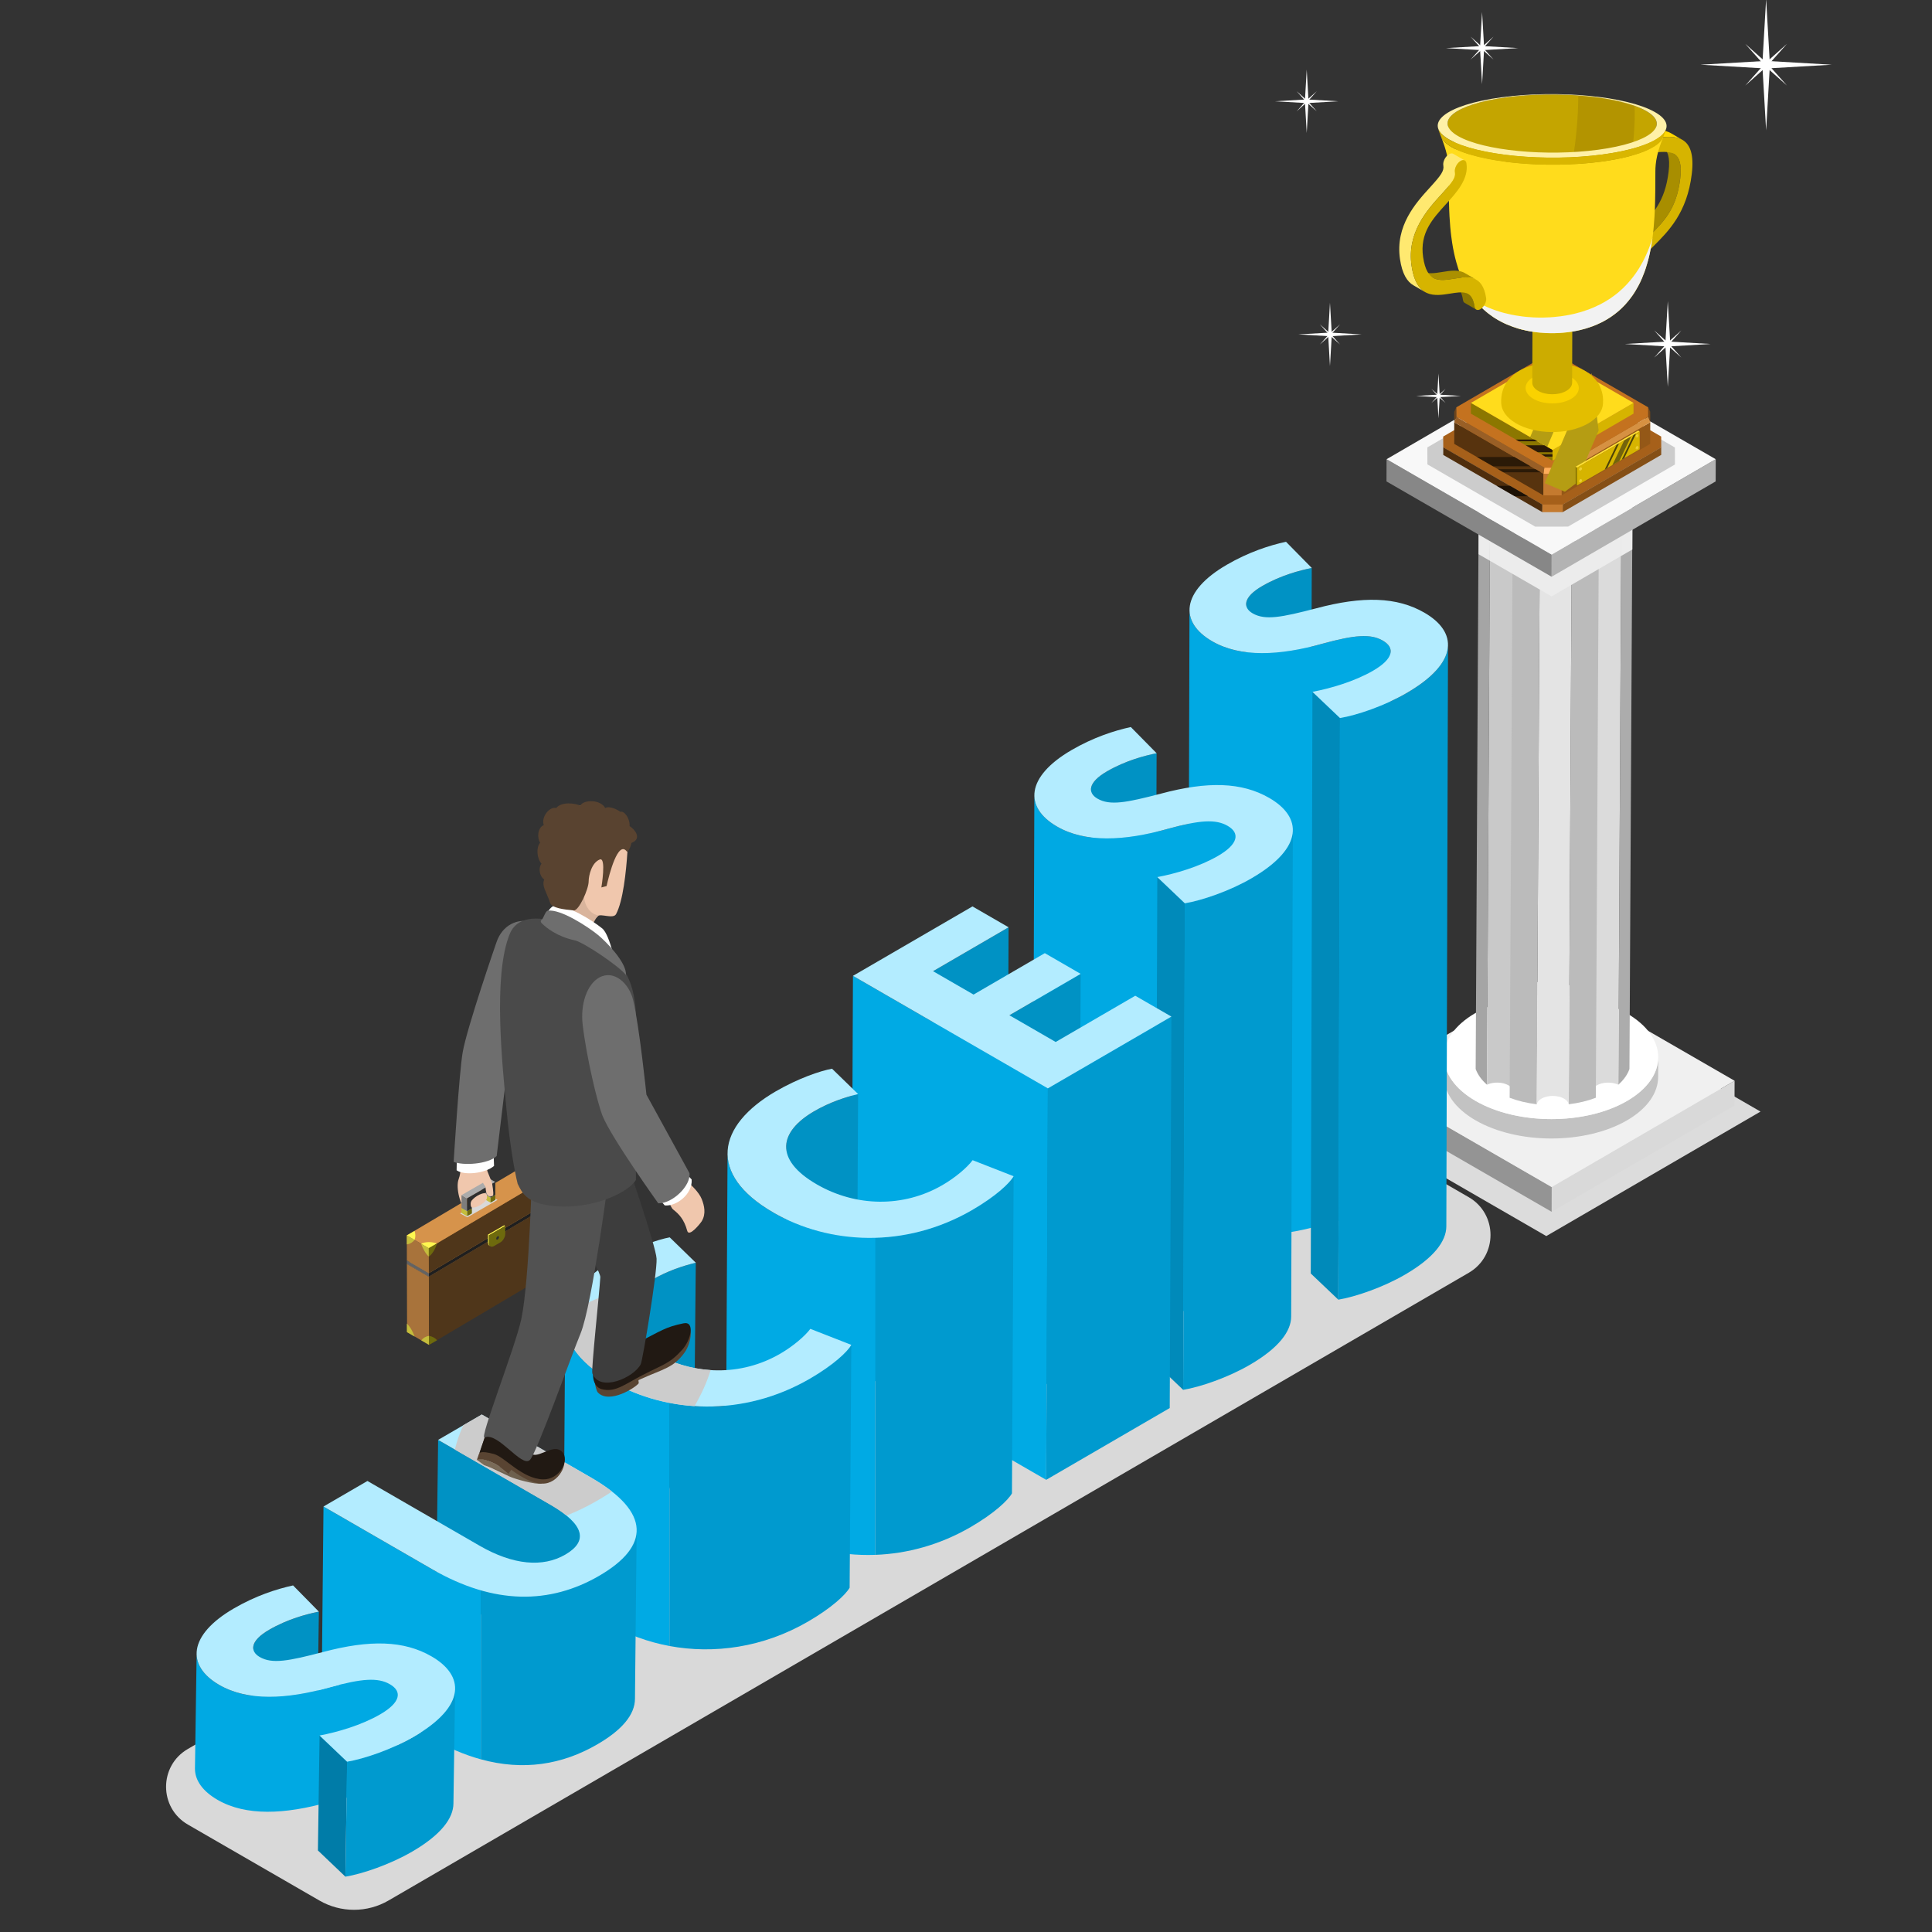 <?xml version="1.0" encoding="utf-8"?>
<!-- Generator: Adobe Illustrator 16.0.0, SVG Export Plug-In . SVG Version: 6.00 Build 0)  -->
<!DOCTYPE svg PUBLIC "-//W3C//DTD SVG 1.1//EN" "http://www.w3.org/Graphics/SVG/1.1/DTD/svg11.dtd">
<svg version="1.1" id="Layer_1" xmlns="http://www.w3.org/2000/svg" xmlns:xlink="http://www.w3.org/1999/xlink" x="0px" y="0px"
	 width="100px" height="100px" viewBox="0 0 100 100" enable-background="new 0 0 100 100" xml:space="preserve">
<rect x="0" y="0" width="100" height="100" fill="#333333" stroke="none"/>
<g>
	<polygon fill="#DCDCDC" points="68.883,57.539 79.97,51.096 91.124,57.535 80.036,63.979 	"/>
	<g>
		<g>
			<g>
				<g>
					<g>
						<g enable-background="new    ">
							<g>
								<polygon fill="#D9D9D9" points="89.782,55.94 89.778,57.221 80.313,62.722 80.316,61.441 								"/>
							</g>
							<g>
								<polygon fill="#949494" points="80.316,61.441 80.313,62.722 70.788,57.222 70.792,55.941 								"/>
							</g>
							<g>
								<polygon fill="#F0F0F0" points="89.782,55.94 80.316,61.441 70.792,55.941 80.256,50.441 								"/>
							</g>
						</g>
					</g>
					<g>
						<g enable-background="new    ">
							<path fill="#C2C2C2" d="M84.218,56.984c-2.158,1.254-5.667,1.254-7.838,0.001c-1.094-0.632-1.64-1.46-1.638-2.287
								l-0.002,1.004c-0.003,0.827,0.543,1.655,1.637,2.287c2.171,1.253,5.68,1.253,7.839-0.001c1.072-0.623,1.609-1.438,1.61-2.256
								l0.004-1.004C85.827,55.545,85.29,56.361,84.218,56.984z"/>
							<g>
								<path fill="#FFFFFF" d="M84.194,52.443c2.172,1.254,2.182,3.287,0.023,4.541s-5.667,1.254-7.838,0.001
									c-2.173-1.255-2.185-3.287-0.025-4.542C78.512,51.189,82.021,51.188,84.194,52.443z"/>
							</g>
						</g>
					</g>
				</g>
				<g>
					<g enable-background="new    ">
						<path fill="#ACACAC" d="M83.921,27.018l-0.156,29.126c0.282-0.251,0.476-0.527,0.575-0.813l0.156-29.127
							C84.397,26.491,84.204,26.766,83.921,27.018z"/>
						<path fill="#A5A5A5" d="M76.537,26.206L76.38,55.331c0.104,0.285,0.298,0.562,0.585,0.813l0.157-29.126
							C76.834,26.766,76.641,26.491,76.537,26.206z"/>
						<path fill="#DBDBDB" d="M82.809,27.05c-0.161,0.094-0.241,0.216-0.241,0.338L82.41,56.515c0-0.122,0.081-0.245,0.241-0.338
							c0.304-0.177,0.785-0.187,1.113-0.033l0.156-29.126C83.594,26.864,83.112,26.874,82.809,27.05z"/>
						<path fill="#C9C9C9" d="M78.235,27.05c-0.305-0.176-0.788-0.188-1.113-0.032l-0.157,29.126
							c0.325-0.155,0.809-0.145,1.114,0.032c0.164,0.094,0.245,0.218,0.245,0.342l0.156-29.125
							C78.48,27.27,78.399,27.145,78.235,27.05z"/>
						<path fill="#BBBBBB" d="M81.354,28.031l-0.156,29.125c0.493-0.058,0.968-0.17,1.401-0.336l0.156-29.125
							C82.321,27.86,81.847,27.972,81.354,28.031z"/>
						<path fill="#BBBBBB" d="M78.295,27.695l-0.156,29.126c0.435,0.166,0.912,0.277,1.405,0.336L79.7,28.032
							C79.207,27.972,78.73,27.861,78.295,27.695z"/>
						<path fill="#E4E4E4" d="M81.114,27.741c-0.327-0.188-0.853-0.188-1.177,0c-0.14,0.081-0.218,0.185-0.237,0.291l-0.156,29.125
							c0.019-0.106,0.097-0.209,0.237-0.291c0.324-0.188,0.85-0.188,1.176,0c0.142,0.082,0.221,0.185,0.24,0.29l0.156-29.125
							C81.334,27.925,81.255,27.822,81.114,27.741z"/>
						<g>
							<path fill="#F8F8F8" d="M83.906,24.435c0.288,0.252,0.481,0.528,0.584,0.813c-0.182,0.011-0.36,0.058-0.499,0.139
								c-0.324,0.188-0.323,0.492,0.003,0.681c0.142,0.082,0.32,0.127,0.502,0.138c-0.099,0.287-0.292,0.562-0.575,0.813
								c-0.327-0.153-0.809-0.144-1.112,0.033c-0.304,0.177-0.32,0.456-0.054,0.645c-0.434,0.166-0.908,0.277-1.401,0.336
								c-0.02-0.105-0.099-0.209-0.239-0.29c-0.327-0.188-0.853-0.188-1.177,0c-0.14,0.081-0.218,0.185-0.237,0.291
								c-0.493-0.06-0.97-0.17-1.405-0.336c0.267-0.189,0.246-0.468-0.06-0.645c-0.305-0.176-0.788-0.188-1.113-0.032
								c-0.288-0.252-0.481-0.527-0.585-0.813c0.184-0.012,0.361-0.058,0.501-0.139c0.324-0.188,0.323-0.493-0.003-0.681
								c-0.142-0.082-0.32-0.127-0.504-0.139c0.101-0.285,0.293-0.56,0.576-0.813c0.327,0.155,0.81,0.145,1.113-0.032
								c0.304-0.176,0.319-0.455,0.052-0.645c0.435-0.164,0.91-0.277,1.401-0.336c0.021,0.107,0.101,0.209,0.241,0.291
								c0.326,0.188,0.853,0.188,1.177,0c0.139-0.081,0.218-0.184,0.236-0.291c0.492,0.06,0.969,0.171,1.405,0.336
								c-0.268,0.189-0.245,0.468,0.061,0.644C83.099,24.578,83.58,24.59,83.906,24.435z"/>
						</g>
					</g>
				</g>
			</g>
			<g>
				<polygon fill="#ECECEC" points="83.919,27.625 80.313,29.72 77.119,27.876 77.116,29.025 80.311,30.869 83.916,28.774 				"/>
				<polygon fill="#ECECEC" points="77.116,29.025 77.119,27.876 76.533,27.538 76.53,28.687 				"/>
				<polygon fill="#ECECEC" points="83.916,28.774 84.49,28.44 84.493,27.292 83.919,27.625 				"/>
			</g>
			<g>
				<g enable-background="new    ">
					<g>
						<polygon fill="#B3B3B3" points="88.806,23.768 88.803,24.917 80.311,29.852 80.313,28.703 						"/>
					</g>
					<g>
						<polygon fill="#878787" points="80.313,28.703 80.311,29.852 71.764,24.918 71.768,23.769 						"/>
					</g>
					<g>
						<polygon fill="#F8F8F8" points="88.806,23.768 80.313,28.703 71.768,23.769 80.26,18.833 						"/>
						<path fill="#CCCCCC" d="M73.879,23.157l6.382-3.709l6.432,3.714c0.001,0.391,0.001,0.489,0.002,0.88l-5.532,3.215
							c-0.608,0.001-1.093,0.001-1.7,0.002l-5.581-3.223C73.88,23.646,73.88,23.547,73.879,23.157z"/>
					</g>
				</g>
			</g>
		</g>
	</g>
</g>
<g>
	<path fill="#D9D9D9" d="M76.024,65.878l-55.91,32.49c-1.105,0.643-2.469,0.645-3.576,0.006l-6.812-3.933
		c-1.504-0.869-1.508-3.039-0.006-3.913L67.418,57l8.601,4.965C77.523,62.833,77.526,65.005,76.024,65.878z"/>
</g>
<g>
	<g enable-background="new    ">
		<path fill="#0092C4" d="M65.32,30.339c-0.574,0.334-0.822,0.656-0.823,0.927L64.41,61.371c0.001-0.271,0.248-0.593,0.822-0.927
			c0.982-0.569,1.981-0.82,2.577-0.941l0.087-30.106C67.3,29.519,66.302,29.769,65.32,30.339z"/>
		<path fill="#00A9E3" d="M71.572,33.157c-0.628-0.363-1.463-0.294-3.102,0.155c-2.25,0.631-4.263,0.726-5.73-0.121
			c-0.771-0.445-1.174-1.009-1.172-1.621l-0.087,30.106c-0.002,0.611,0.401,1.176,1.172,1.62c1.468,0.848,3.48,0.753,5.73,0.121
			c1.638-0.449,2.474-0.519,3.102-0.154c0.27,0.155,0.409,0.343,0.409,0.552l0.087-30.105C71.981,33.5,71.843,33.312,71.572,33.157z
			"/>
		<g>
			<polygon fill="#008ABA" points="69.357,37.166 69.271,67.271 67.845,65.915 67.932,35.809 			"/>
		</g>
		<path fill="#009ACF" d="M72.811,35.869c-1.145,0.666-2.573,1.15-3.453,1.296l-0.087,30.106c0.88-0.147,2.309-0.631,3.453-1.297
			c1.495-0.868,2.135-1.731,2.138-2.495l0.087-30.106C74.945,34.138,74.306,35.001,72.811,35.869z"/>
		<g>
			<path fill="#B3ECFF" d="M73.728,31.713c1.691,0.977,1.834,2.558-0.917,4.156c-1.145,0.666-2.573,1.15-3.453,1.296l-1.426-1.356
				c0.925-0.173,2.176-0.535,3.144-1.097c1.04-0.605,1.155-1.175,0.497-1.555c-0.628-0.363-1.463-0.294-3.102,0.155
				c-2.25,0.631-4.263,0.726-5.73-0.121c-1.721-0.994-1.609-2.583,0.754-3.957c1.131-0.657,2.202-1.003,3.067-1.193l1.335,1.356
				c-0.597,0.122-1.595,0.372-2.576,0.942s-1.008,1.106-0.483,1.409c0.644,0.371,1.492,0.207,3.279-0.259
				C70.545,30.84,72.306,30.892,73.728,31.713z"/>
		</g>
	</g>
	<g enable-background="new    ">
		<path fill="#0092C4" d="M57.29,39.928c-0.574,0.334-0.822,0.657-0.823,0.927L56.38,66.038c0.001-0.271,0.249-0.593,0.823-0.927
			c0.981-0.571,1.98-0.821,2.576-0.941l0.087-25.184C59.271,39.107,58.271,39.357,57.29,39.928z"/>
		<path fill="#00A9E3" d="M63.543,42.745c-0.629-0.363-1.464-0.294-3.103,0.156c-2.249,0.631-4.263,0.726-5.729-0.121
			c-0.771-0.445-1.175-1.009-1.173-1.621l-0.087,25.183c-0.002,0.611,0.401,1.176,1.172,1.621c1.468,0.848,3.48,0.752,5.731,0.121
			c1.638-0.449,2.473-0.519,3.102-0.156c0.27,0.157,0.409,0.345,0.408,0.554l0.087-25.184
			C63.952,43.088,63.813,42.901,63.543,42.745z"/>
		<g>
			<polygon fill="#008ABA" points="61.327,46.754 61.24,71.938 59.815,70.581 59.902,45.397 			"/>
		</g>
		<path fill="#009ACF" d="M64.78,45.458c-1.144,0.665-2.573,1.149-3.453,1.296L61.24,71.938c0.88-0.146,2.309-0.631,3.453-1.296
			c1.495-0.869,2.136-1.732,2.138-2.496l0.087-25.184C66.916,43.727,66.275,44.59,64.78,45.458z"/>
		<g>
			<path fill="#B3ECFF" d="M65.698,41.302c1.691,0.977,1.834,2.558-0.918,4.157c-1.144,0.665-2.573,1.149-3.453,1.296l-1.425-1.357
				c0.924-0.172,2.176-0.535,3.143-1.097c1.041-0.604,1.156-1.175,0.498-1.555c-0.629-0.363-1.464-0.294-3.103,0.156
				c-2.249,0.631-4.263,0.726-5.729-0.121c-1.722-0.994-1.61-2.583,0.753-3.958c1.131-0.656,2.203-1.003,3.067-1.192l1.335,1.356
				c-0.596,0.121-1.595,0.372-2.576,0.942c-0.98,0.57-1.008,1.106-0.484,1.409c0.645,0.372,1.493,0.208,3.281-0.259
				C62.515,40.429,64.275,40.481,65.698,41.302z"/>
		</g>
	</g>
	<g enable-background="new    ">
		<g>
			<polygon fill="#0092C4" points="52.205,47.996 52.118,68.257 48.208,70.529 48.295,50.269 			"/>
		</g>
		<g>
			<polygon fill="#0092C4" points="55.935,50.407 55.848,70.668 52.159,72.811 52.247,52.55 			"/>
		</g>
		<g>
			<polygon fill="#00AAE4" points="54.237,56.335 54.15,76.596 44.062,70.771 44.149,50.51 			"/>
		</g>
		<g>
			<polygon fill="#009ACF" points="60.632,52.619 60.545,72.88 54.15,76.596 54.237,56.335 			"/>
		</g>
		<g>
			<polygon fill="#B3ECFF" points="60.632,52.619 54.237,56.335 44.149,50.51 50.335,46.916 52.205,47.996 48.295,50.269 
				50.391,51.479 54.079,49.335 55.935,50.407 52.247,52.55 54.642,53.933 58.761,51.539 			"/>
		</g>
	</g>
	<g enable-background="new    ">
		<path fill="#0092C4" d="M42.138,57.52c-0.916,0.533-1.445,1.168-1.447,1.835l-0.087,16.414c0.002-0.666,0.53-1.302,1.447-1.835
			c0.803-0.466,1.622-0.733,2.278-0.89l0.087-16.414C43.76,56.786,42.94,57.054,42.138,57.52z"/>
		<g>
			<path fill="#00AAE4" d="M40.035,62.766c-1.641-0.947-2.38-2.016-2.377-3.066L37.57,76.114c-0.003,1.05,0.737,2.118,2.377,3.065
				c1.553,0.896,3.421,1.37,5.357,1.3v-16.41C43.399,64.123,41.564,63.648,40.035,62.766z"/>
			<path fill="#009ACF" d="M52.379,77.296l0.087-16.414c-0.206,0.362-0.92,1.036-2.139,1.745c-1.621,0.941-3.349,1.396-5.023,1.442
				v16.41c1.647-0.06,3.343-0.513,4.936-1.438C51.46,78.333,52.173,77.658,52.379,77.296z"/>
		</g>
		<g>
			<path fill="#B3ECFF" d="M43.066,55.316l1.35,1.313c-0.656,0.156-1.476,0.424-2.278,0.89c-1.799,1.046-2.104,2.489,0.141,3.785
				c2.021,1.167,4.482,1.21,6.504,0.035c0.685-0.397,1.293-0.925,1.56-1.288l2.123,0.83c-0.206,0.362-0.92,1.036-2.139,1.745
				c-3.465,2.014-7.419,1.798-10.292,0.139c-3.442-1.988-2.919-4.511,0.114-6.274C41.324,55.81,42.455,55.429,43.066,55.316z"/>
		</g>
	</g>
	<g enable-background="new    ">
		<path fill="#0092C4" d="M33.737,66.249c-0.916,0.532-1.445,1.168-1.447,1.835L32.203,80.65c0.001-0.666,0.53-1.302,1.447-1.834
			c0.802-0.466,1.623-4.125,2.277-4.28l0.087-9.177C35.359,65.515,34.539,65.783,33.737,66.249z"/>
		<g>
			<path fill="#00AAE4" d="M31.633,71.495c-1.64-0.947-2.38-2.017-2.377-3.066l-0.087,12.567c-0.003,1.05,0.737,2.119,2.377,3.065
				c0.938,0.542,1.991,0.929,3.104,1.135V72.613C33.569,72.402,32.546,72.022,31.633,71.495z"/>
			<path fill="#009ACF" d="M41.838,83.924c1.219-0.709,1.933-1.383,2.139-1.745l0.087-12.568c-0.207,0.363-0.919,1.037-2.139,1.746
				c-2.363,1.374-4.955,1.709-7.275,1.257v12.583C36.948,85.624,39.504,85.28,41.838,83.924z"/>
		</g>
		<g>
			<path fill="#B3ECFF" d="M34.665,64.045l1.35,1.314c-0.655,0.155-1.475,0.424-2.277,0.89c-1.799,1.045-2.104,2.488,0.141,3.785
				c2.021,1.166,4.482,1.21,6.505,0.034c0.684-0.397,1.292-0.925,1.559-1.287l2.123,0.829c-0.207,0.363-0.919,1.037-2.139,1.746
				c-3.464,2.013-7.418,1.798-10.292,0.139c-3.442-1.988-2.919-4.511,0.114-6.274C32.922,64.538,34.053,64.158,34.665,64.045z"/>
		</g>
	</g>
	<g enable-background="new    ">
		<path fill="#0092C4" d="M28.484,77.882l-5.807-3.353l-0.087,7.025l5.807,5.048c1.037,0.599,1.532,1.142,1.531,1.627l0.087-8.721
			C30.017,79.023,29.521,78.48,28.484,77.882z"/>
		<g>
			<path fill="#00AAE4" d="M22.372,81.227l-5.628-3.249l-0.087,8.72l5.628,3.249c0.894,0.517,1.762,0.885,2.604,1.116v-8.745
				C24.074,82.084,23.234,81.725,22.372,81.227z"/>
			<path fill="#009ACF" d="M30.924,90.283c1.268-0.736,1.94-1.53,1.942-2.356l0.087-8.721c-0.002,0.827-0.675,1.62-1.943,2.356
				c-1.85,1.075-3.896,1.391-6.122,0.755v8.745C27.081,91.666,29.098,91.345,30.924,90.283z"/>
		</g>
		<g>
			<path fill="#B3ECFF" d="M30.595,76.481c3.113,1.798,3.034,3.561,0.417,5.082c-2.528,1.469-5.421,1.521-8.64-0.337l-5.628-3.249
				l2.275-1.322l5.807,3.353c1.736,1.002,3.274,1.132,4.434,0.458c1.189-0.691,1.005-1.556-0.776-2.584l-5.807-3.353l2.26-1.313
				L30.595,76.481z"/>
		</g>
	</g>
	<g enable-background="new    ">
		<path fill="#0092C4" d="M13.93,84.359c-0.575,0.335-0.823,0.657-0.823,0.927l-0.087,5.95c0.001-0.27,0.248-0.593,0.823-0.927
			c0.982-0.57,1.98-0.821,2.576-0.941l0.087-5.949C15.91,83.539,14.911,83.789,13.93,84.359z"/>
		<path fill="#00A9E3" d="M20.182,87.177c-0.628-0.362-1.463-0.293-3.102,0.156c-2.25,0.63-4.263,0.727-5.73-0.121
			c-0.771-0.445-1.174-1.01-1.172-1.621l-0.087,5.95c-0.002,0.611,0.402,1.176,1.172,1.62c1.467,0.848,3.481,0.752,5.73,0.122
			c1.639-0.45,2.474-0.519,3.102-0.156c0.27,0.156,0.41,0.344,0.409,0.553l0.087-5.95C20.591,87.521,20.452,87.333,20.182,87.177z"
			/>
		<g>
			<polygon fill="#007CA8" points="17.966,91.187 17.879,97.137 16.455,95.779 16.542,89.83 			"/>
		</g>
		<path fill="#009ACF" d="M21.42,89.891c-1.146,0.665-2.574,1.149-3.454,1.296l-0.087,5.95c0.879-0.146,2.308-0.631,3.454-1.297
			c1.494-0.868,2.135-1.731,2.137-2.495l0.087-5.95C23.555,88.158,22.914,89.021,21.42,89.891z"/>
		<g>
			<path fill="#B3ECFF" d="M22.336,85.734c1.692,0.976,1.835,2.557-0.917,4.156c-1.146,0.665-2.574,1.149-3.454,1.296l-1.425-1.356
				c0.924-0.173,2.175-0.536,3.142-1.097c1.042-0.605,1.157-1.176,0.499-1.557c-0.628-0.362-1.463-0.293-3.102,0.156
				c-2.25,0.63-4.263,0.727-5.73-0.121c-1.721-0.994-1.61-2.584,0.754-3.958c1.13-0.656,2.201-1.002,3.066-1.192l1.335,1.357
				c-0.596,0.12-1.594,0.37-2.576,0.94c-0.982,0.57-1.008,1.107-0.484,1.409c0.644,0.372,1.493,0.207,3.281-0.26
				C19.154,84.861,20.915,84.913,22.336,85.734z"/>
		</g>
	</g>
</g>
<g>
	<path fill="#CCCCCC" d="M36.782,70.915c-1.004-0.063-1.999-0.357-2.904-0.881c-2.016-1.164-1.975-2.446-0.644-3.452
		c-1.205,0.138-2.578,0.635-3.942,1.456c-0.208,1.173,0.497,2.392,2.341,3.457c1.272,0.733,2.755,1.185,4.315,1.286
		C36.319,72.146,36.601,71.518,36.782,70.915z"/>
	<path fill="#CCCCCC" d="M30.595,76.481l-5.658-3.266l-0.961,0.558c-0.19,0.429-0.336,0.85-0.433,1.255l4.941,2.854
		c0.335,0.193,0.615,0.382,0.838,0.563c0.772-0.304,1.566-0.721,2.351-1.244C31.37,76.963,31.012,76.723,30.595,76.481z"/>
</g>
<g>
	<g>
		<path fill="#F0C7AD" d="M24.148,62.68c0.218,0.159,0.603,0.009,0.807-0.216c0.163-0.181-0.163-0.849,0.083-1.32
			c0.173-0.331,0.23-0.923,0.23-0.923l-1.421,0.015c0,0,0.028,0.432-0.107,0.795C23.572,61.478,23.836,62.451,24.148,62.68z"/>
		<g>
			<g>
				<g>
					<g>
						<g enable-background="new    ">
							<g>
								<polygon fill="#B97F41" points="28.412,62.214 27.272,61.553 27.273,61.738 28.413,62.4 								"/>
							</g>
							<g>
								<polygon fill="#D08F49" points="28.413,62.4 27.273,61.738 21.06,65.42 22.199,66.083 								"/>
							</g>
							<g>
								<polygon fill="#A8733B" points="22.199,66.083 21.06,65.42 21.07,68.949 22.209,69.61 								"/>
							</g>
							<g>
								<polygon fill="#636363" points="22.199,65.896 21.059,65.233 21.06,65.42 22.199,66.083 								"/>
							</g>
							<g>
								<polygon fill="#976835" points="28.412,62.214 27.272,61.553 21.059,65.233 22.199,65.896 								"/>
							</g>
							<g>
								<polygon fill="#1F1F1F" points="22.199,65.896 22.199,66.083 28.413,62.4 28.412,62.214 								"/>
							</g>
							<g>
								<polygon fill="#A8733B" points="22.195,64.605 21.056,63.943 21.059,65.233 22.199,65.896 								"/>
							</g>
							<g>
								<polygon fill="#4F361A" points="22.195,64.605 22.199,65.896 28.412,62.214 28.413,62.4 22.199,66.083 22.209,69.61 
									28.422,65.929 28.413,62.4 28.412,62.214 28.408,60.924 								"/>
							</g>
							<g>
								<polygon fill="#D6934B" points="28.408,60.924 27.269,60.262 21.056,63.943 22.195,64.605 								"/>
							</g>
						</g>
					</g>
					<g>
						<polygon fill="#D9D9D9" points="25.374,61.903 23.812,62.806 24.191,63.009 25.752,62.106 						"/>
					</g>
					<g>
						<g enable-background="new    ">
							<g>
								<polygon fill="#C5C5C5" points="25.639,61.843 25.354,61.677 25.355,61.94 25.639,62.105 								"/>
							</g>
							<g>
								<polygon fill="#DCDCDC" points="25.639,62.105 25.355,61.94 25.104,62.085 25.389,62.251 								"/>
							</g>
							<g>
								<polygon fill="#9F9F9F" points="25.639,61.843 25.354,61.677 25.103,61.821 25.388,61.987 								"/>
							</g>
							<g>
								<polygon fill="#C4BD3C" points="25.388,61.987 25.103,61.821 25.104,62.085 25.389,62.251 								"/>
							</g>
							<g>
								<polygon fill="#6E6A0D" points="25.388,61.987 25.389,62.251 25.639,62.105 25.639,61.843 								"/>
							</g>
							<g>
								<polygon fill="#7D7D7D" points="25.387,61.584 25.102,61.419 25.103,61.821 25.388,61.987 								"/>
							</g>
							<g>
								<polygon fill="#C5C5C5" points="24.423,62.544 24.139,62.379 24.139,62.642 24.424,62.808 								"/>
							</g>
							<g>
								<polygon fill="#DCDCDC" points="24.424,62.808 24.139,62.642 23.889,62.787 24.174,62.952 								"/>
							</g>
							<g>
								<polygon fill="#9F9F9F" points="24.423,62.544 24.139,62.379 23.888,62.523 24.173,62.688 								"/>
							</g>
							<g>
								<polygon fill="#6E6A0D" points="24.173,62.688 24.174,62.952 24.424,62.808 24.423,62.544 								"/>
							</g>
							<g>
								<polygon fill="#C4BD3C" points="24.173,62.688 23.888,62.523 23.889,62.787 24.174,62.952 								"/>
							</g>
							<g>
								<polygon fill="#7D7D7D" points="24.171,62.026 23.887,61.86 23.888,62.523 24.173,62.688 								"/>
							</g>
							<g>
								<polygon fill="#ABABAB" points="25.637,61.18 25.352,61.015 23.887,61.86 24.171,62.026 								"/>
							</g>
							<g>
								<polygon fill="#2E2E2E" points="24.171,62.026 24.173,62.688 24.423,62.544 24.424,62.808 24.174,62.952 24.424,62.808 
									24.422,62.141 25.387,61.584 25.388,61.987 25.639,61.843 25.639,62.105 25.389,62.251 25.639,62.105 25.637,61.18 								
									"/>
							</g>
						</g>
					</g>
					<g>
						<g enable-background="new    ">
							<g enable-background="new    ">
								<path fill="#C4BD3C" d="M25.312,63.938c0,0.016,0.001,0.308,0.001,0.41c0,0.081,0.029,0.139,0.075,0.165l-0.057-0.033
									c-0.046-0.026-0.075-0.084-0.075-0.165c0-0.103-0.001-0.395-0.001-0.409L25.312,63.938z"/>
								<g enable-background="new    ">
									<path fill="#C4BD3C" d="M25.312,63.938l-0.057-0.032c0,0.015,0.001,0.307,0.001,0.409c0,0.001,0,0.001,0,0.001l0.057,0.033
										c0,0,0,0,0-0.001C25.313,64.246,25.312,63.954,25.312,63.938L25.312,63.938z"/>
								</g>
							</g>
							<g>
								<polygon fill="#FFF750" points="26.151,63.454 26.094,63.421 25.255,63.906 25.312,63.938 								"/>
							</g>
							<g>
								<path fill="#6E6A0D" d="M25.312,63.938c0,0.016,0.001,0.308,0.001,0.41c0,0.163,0.116,0.229,0.258,0.147
									c0.082-0.048,0.244-0.142,0.326-0.188c0.142-0.083,0.256-0.281,0.256-0.444c0-0.103-0.001-0.395-0.001-0.41L25.312,63.938z"
									/>
							</g>
						</g>
					</g>
					<g>
						<path fill="#2E2E2E" d="M25.757,63.992c-0.04,0.023-0.072,0.079-0.072,0.124s0.032,0.063,0.072,0.04
							c0.04-0.022,0.072-0.078,0.071-0.123C25.829,63.988,25.796,63.97,25.757,63.992z"/>
					</g>
					<path fill="#FFF750" d="M22.62,64.36l-0.425,0.245l-0.401-0.232C22.055,64.26,22.332,64.27,22.62,64.36z"/>
					<path fill="#C4BD3C" d="M21.794,64.373l0.401,0.232l0.001,0.438C22.026,64.887,21.899,64.65,21.794,64.373z"/>
					<path fill="#C4BD3C" d="M21.462,69.181l-0.401-0.232L21.06,68.51C21.229,68.667,21.356,68.904,21.462,69.181z"/>
					<path fill="#6E6A0D" d="M22.196,65.044l-0.001-0.438l0.425-0.245C22.529,64.646,22.399,64.888,22.196,65.044z"/>
					<path fill="#6E6A0D" d="M28.421,65.445l0.001,0.439l-0.425,0.245C28.088,65.843,28.218,65.603,28.421,65.445z"/>
					<path fill="#FFF750" d="M21.459,64.179l-0.403-0.235l0.402-0.231C21.512,63.875,21.513,64.031,21.459,64.179z"/>
					<path fill="#C4BD3C" d="M21.057,64.41l-0.001-0.467l0.403,0.235C21.356,64.307,21.224,64.387,21.057,64.41z"/>
					<path fill="#C4BD3C" d="M22.208,69.144l0.001,0.467l-0.403-0.234C21.908,69.247,22.041,69.168,22.208,69.144z"/>
					<g>
						<path fill="#FFF750" d="M26.861,60.497l0.408-0.235l0.396,0.229C27.412,60.587,27.145,60.59,26.861,60.497z"/>
						<path fill="#FFF750" d="M28.015,60.695l0.393,0.229l-0.415,0.239C27.938,61.015,27.958,60.857,28.015,60.695z"/>
					</g>
					<path fill="#6E6A0D" d="M27.994,61.163l0.415-0.239l0.001,0.488C28.247,61.379,28.108,61.296,27.994,61.163z"/>
					<path fill="#6E6A0D" d="M22.622,69.371l-0.415,0.239l-0.001-0.467C22.369,69.176,22.508,69.238,22.622,69.371z"/>
				</g>
			</g>
		</g>
		<path fill="#F0C7AD" d="M25.272,61.891c0.058,0.037,0.206,0.043,0.245-0.014c0.056-0.082-0.052-0.658-0.052-0.658l-0.271-0.682
			l-0.368,0.412l0.305,0.49C25.13,61.439,25.141,61.808,25.272,61.891z"/>
		<path fill="#F0C7AD" d="M25.198,62.039c-0.063,0.211-0.561,0.521-0.771,0.459c-0.07-0.021-0.077-0.2-0.056-0.271
			c0.063-0.21,0.562-0.521,0.772-0.458C25.212,61.79,25.219,61.969,25.198,62.039z"/>
	</g>
	<g>
		<path fill="#6D604E" d="M26.344,76.411c0.325,0.155,1.379,0.437,1.689,0.383c0.14-0.423-1.595-0.795-1.595-0.795l-1.387-0.202
			C25.051,75.797,26.144,76.316,26.344,76.411z"/>
		<path fill="#594432" d="M24.771,75.377c0,0,0.248,0.048,0.765,0.105c0.431,0.049,1.449,1.279,2.531,1.31
			c0.848,0.025,1.415-1.075,1.02-1.515c-0.413-0.459-1.133,0.26-1.528,0.129c-0.099-0.327,0.089-0.763-0.139-1.242
			c-0.954-0.319-2.145-0.318-2.145-0.318L24.771,75.377z"/>
		<path fill="#7A6B58" d="M25.461,75.689c0.328,0.138,0.583,0.356,0.855,0.595l-1.263-0.452l-0.37-0.271
			C24.743,75.431,25.207,75.583,25.461,75.689z"/>
		<path fill="#211913" d="M24.803,75.233c0,0,0.025-0.178,0.771,0.029c0.555,0.154,1.449,1.278,2.531,1.31
			c0.848,0.024,1.397-0.975,1.002-1.415c-0.413-0.459-1.133,0.26-1.528,0.13c-0.099-0.328,0.089-0.763-0.139-1.243
			c-0.954-0.319-2.139-0.266-2.139-0.266L24.803,75.233z"/>
		<path fill="#594432" d="M24.683,75.561c0.112-0.096,0.524,0.022,0.778,0.129c0.328,0.138,0.583,0.356,0.855,0.595l0.173-0.248
			c-0.282-0.272-0.564-0.568-0.912-0.705c-0.24-0.095-0.519-0.157-0.773-0.117L24.683,75.561z"/>
	</g>
	<g>
		<path fill="#FFFFFF" d="M25.572,60.347c-0.448,0.39-1.542,0.509-1.938,0.227l0.013-0.686l1.904-0.117L25.572,60.347z"/>
		<path fill="#6E6E6E" d="M25.708,59.836c-0.451,0.431-1.744,0.502-2.227,0.301c0,0,0.287-4.648,0.467-5.671
			c0.233-1.321,1.751-5.699,1.751-5.699c0.308-0.902,1.1-1.231,1.76-1.056c0.845,0.225,1.355,1.726,1.012,2.53l-2.204,4.96
			L25.708,59.836z"/>
	</g>
	<path fill="#F0C7AD" d="M28.773,48.399c-0.113-0.167,0.271-1.067,0.24-1.29c-0.135-0.96-0.887-1.667-0.887-2.916
		c0-2.173,0.312-2.496,1.747-2.496c1.211,0,2.71,0.71,2.602,2.4c-0.067,1.032-0.225,2.541-0.588,3.218
		c-0.144,0.268-0.797-0.046-0.948,0.103c-0.122,0.12-0.686,0.763-0.767,1.017L28.773,48.399z"/>
	<path fill="#D9B49C" d="M31.016,47.382c-0.233,0.053-0.572,1.039-0.612,1.147l-1.632-0.159c-0.131-0.167,0.001-1.038-0.036-1.261
		c-0.156-0.96,0.969-1.435,1.532-1.318C30.051,46.883,30.62,47.368,31.016,47.382z"/>
	<path fill="#FFFFFF" d="M28.663,46.896c0.666-0.096,1.988,0.735,2.509,1.16c0.421,0.344,0.758,2.161,0.758,2.161
		s-0.268-0.563-0.446-0.634c-0.313-0.124-0.381-0.498-0.633-0.835c-0.471-0.63-2.827-0.997-2.827-0.997S28.427,46.93,28.663,46.896z
		"/>
	<g>
		<path fill="#594432" d="M33.062,71.594c-0.146,0.214-1.516,1.099-2.114,0.484c-0.089-0.092-0.15-0.447-0.15-0.447l2.222-0.435
			L33.062,71.594z"/>
		<path fill="#594432" d="M31.041,71.903c0.547,0.416,1.142-0.078,2.143-0.53c1.137-0.515,1.685-0.57,2.256-1.375
			c0.368-0.518,0.459-1.504,0.013-1.396c-0.952,0.232-1.088,0.607-2.47,1.313c-0.903,0.46-1.565,0.313-1.98,0.678
			C30.678,70.878,30.592,71.561,31.041,71.903z"/>
		<path fill="#211913" d="M31.145,71.903c0.699,0.182,1.181-0.246,2.108-0.726c1.121-0.578,1.395-0.585,2.058-1.315
			c0.457-0.502,0.673-1.494,0.066-1.367c-0.959,0.199-1.115,0.364-2.496,1.069c-0.903,0.46-1.761,0.582-2.047,1.054
			C30.595,71.012,30.646,71.773,31.145,71.903z"/>
	</g>
	<g>
		<path fill="#3D3D3D" d="M33.167,70.606c-0.35,0.7-2.124,1.486-2.508,0.481c-0.065-0.172,0.368-4.177,0.413-4.979
			c0.021-0.379-2.133-4.03-3.238-4.794l4.55-1.37c0,0,1.572,4.564,1.601,5.206C34.018,65.896,33.262,70.417,33.167,70.606z"/>
	</g>
	<path fill="#525252" d="M27.43,75.564c-0.43,0.428-1.658-1.469-2.345-1.159c-0.314,0.143,1.584-4.663,1.897-6.129
		c0.43-2.016,0.567-8.046,0.567-8.046l4.006,0.319c0,0-0.888,6.989-1.509,8.48C29.58,70.152,27.779,75.217,27.43,75.564z"/>
	<path fill="#4A4A4A" d="M26.391,48.326c-0.899,2.172-0.38,6.886-0.162,9.227c0.133,1.43,0.386,3.026,0.565,3.721
		c0.229,0.465,0.445,0.939,1.602,1.116c1.995,0.308,4.066-0.582,4.518-1.314c0.009-1.187,0.021-7.878,0.021-7.878
		c0.001-1.269-0.138-2.876-1.237-3.512c-0.301-0.174-0.523-0.547-0.97-0.805c-0.666-0.384-0.922-0.627-1.372-0.887
		C28.461,47.478,26.857,47.2,26.391,48.326z"/>
	<path fill="#6E6E6E" d="M28.35,47.136c0.666-0.097,2.08,0.831,2.601,1.256c0.421,0.344,1.493,1.43,1.449,2.073
		c-0.361-0.458-2.184-1.692-2.652-1.793c-0.919-0.197-1.482-0.657-1.707-0.884c-0.055-0.056-0.078-0.133-0.01-0.173
		C28.121,47.559,28.23,47.153,28.35,47.136z"/>
	<path fill="#594330" d="M28.17,45.52c-0.14,0.348,0.1,0.603,0.302,1.207c0.093,0.279,0.72,0.349,1.23,0.395
		c0.257,0.023,0.767-1.096,0.767-1.509c0-0.283,0.148-0.955,0.573-1.125c0.353-0.141,0.085,1.446,0.085,1.446l0.27-0.071
		c0.135-0.62,0.595-2.381,1.043-1.794c0.047,0.063,0.197-0.187,0.242-0.438c0.589-0.229,0.146-0.73-0.095-0.873
		c0.028-0.396-0.284-0.807-0.468-0.737c-0.159-0.115-0.582-0.326-0.794-0.198c-0.227-0.439-1.105-0.454-1.29-0.127
		c-0.259-0.119-0.961-0.221-1.247,0.127c-0.338-0.094-0.792,0.463-0.643,0.886c-0.336,0.134-0.348,0.697-0.186,0.906
		c-0.208,0.237-0.188,0.791,0.069,1.091C27.843,44.94,27.938,45.38,28.17,45.52z"/>
	<g>
		<path fill="#F0C7AD" d="M35.229,60.725c0.077,0.107,0.176,0.321,0.317,0.426c0.209,0.153,0.633,0.553,0.776,0.915
			c0.129,0.328,0.235,0.755,0,1.144c-0.063,0.104-0.655,0.851-0.751,0.498c-0.164-0.598-0.424-0.864-0.723-1.1
			c-0.197-0.154-0.289-0.777-0.657-1.062c-0.183-0.141-0.024-0.36-0.148-0.608C33.905,60.666,34.924,60.295,35.229,60.725z"/>
		<path fill="#FFFFFF" d="M35.8,61.052c0.053,0.755-0.791,1.402-1.394,1.34l-0.355-0.415l1.365-1.349L35.8,61.052z"/>
		<path fill="#6E6E6E" d="M35.686,60.721c0.084,0.658-0.893,1.585-1.614,1.563c0,0-2.409-3.362-2.879-4.516
			c-0.271-0.665-0.837-3.054-1.034-4.729c-0.125-1.063,0.222-2.093,0.863-2.444c0.767-0.42,1.543,0.314,1.748,1.164
			c0.32,1.33,0.69,4.901,0.69,4.901L35.686,60.721z"/>
	</g>
</g>
<g>
	<g>
		<g>
			<g>
				<g>
					<g>
						<g enable-background="new    ">
							<path fill="#A88E00" d="M86.653,7.972l-0.602-0.349c0.263,0.152,0.408,0.502,0.315,1.272
								c-0.188,1.566-0.839,2.213-1.591,2.961c-0.691,0.687-1.475,1.465-1.648,2.916c-0.015,0.122,0.021,0.21,0.085,0.249
								l0.602,0.349c-0.065-0.038-0.101-0.126-0.086-0.249c0.175-1.45,0.957-2.229,1.648-2.916c0.752-0.749,1.402-1.396,1.591-2.961
								C87.061,8.474,86.915,8.124,86.653,7.972z"/>
							<path fill="#FFD700" d="M86.485,6.893c-0.321-0.187-0.736-0.163-1.07-0.143c-0.327,0.02-0.522,0.017-0.625-0.043l0.6,0.349
								c0.104,0.06,0.299,0.063,0.626,0.043c0.334-0.02,0.749-0.044,1.07,0.143L86.485,6.893z"/>
							<path fill="#FFD700" d="M84.618,6.151c-0.043-0.024-0.099-0.028-0.163-0.003c-0.018,0.006-0.035,0.015-0.053,0.025
								c-0.144,0.083-0.271,0.276-0.296,0.458c-0.063,0.458,0.052,0.69,0.249,0.804l0.601,0.349
								c-0.196-0.114-0.313-0.346-0.249-0.804c0.025-0.183,0.152-0.376,0.296-0.458c0.018-0.01,0.035-0.019,0.053-0.025
								c0.064-0.024,0.12-0.021,0.163,0.003L84.618,6.151z"/>
							<g>
								<path fill="#D6B400" d="M85.003,6.522c0.018-0.01,0.035-0.019,0.053-0.025c0.165-0.062,0.275,0.055,0.247,0.261
									c-0.047,0.338,0.109,0.377,0.713,0.341c0.713-0.042,1.791-0.105,1.55,1.905c-0.241,2.006-1.206,2.965-1.981,3.737
									c-0.659,0.655-1.136,1.129-1.257,2.14c-0.022,0.185-0.151,0.383-0.298,0.468c-0.016,0.008-0.03,0.016-0.046,0.022
									c-0.165,0.066-0.279-0.045-0.255-0.25c0.175-1.45,0.957-2.229,1.648-2.916c0.752-0.749,1.402-1.396,1.591-2.961
									c0.174-1.449-0.493-1.41-1.199-1.368c-0.532,0.031-1.195,0.07-1.062-0.896C84.732,6.798,84.859,6.604,85.003,6.522z"/>
							</g>
						</g>
					</g>
					<g>
						<g>
							<g>
								<g>
									<g>
										<g>
											<g>
												<g>
													<g enable-background="new    ">
														<g>
															<path fill="#A6601A" d="M85.983,22.596c0,0.213,0.001,0.349,0.003,0.563l-5.139,2.986c-0.369,0-0.604,0-0.971,0
																l-5.173-2.986c-0.002-0.213-0.003-0.349-0.004-0.563l5.14-2.986c0.367,0,0.602,0,0.971,0L85.983,22.596z"/>
														</g>
														<g enable-background="new    ">
															<defs>
																<path id="SVGID_1_" enable-background="new    " d="M80.882,26.509l-0.05,0.217c-0.361,0-0.591,0-0.952,0
																	l-0.048-0.217C80.242,26.509,80.473,26.509,80.882,26.509z"/>
															</defs>
															<clipPath id="SVGID_2_">
																<use xlink:href="#SVGID_1_"  overflow="visible"/>
															</clipPath>
														</g>
														<g>
															<polygon fill="#854F16" points="85.985,23.153 80.886,26.116 80.882,26.509 85.985,23.544 															"/>
														</g>
														<g>
															<polygon fill="#4F2E0D" points="74.703,23.153 74.703,23.548 79.832,26.509 79.835,26.116 															"/>
														</g>
														<g enable-background="new    ">
															<defs>
																<path id="SVGID_3_" enable-background="new    " d="M80.886,26.116l-0.004,0.393c-0.409,0-0.64,0-1.05,0
																	l0.003-0.393C80.246,26.116,80.476,26.116,80.886,26.116z"/>
															</defs>
															<clipPath id="SVGID_4_">
																<use xlink:href="#SVGID_3_"  overflow="visible"/>
															</clipPath>
															<g clip-path="url(#SVGID_4_)">
																<path fill="#C47A2F" d="M80.886,26.116l-0.004,0.393c-0.409,0-0.64,0-1.05,0l0.003-0.393
																	C80.246,26.116,80.476,26.116,80.886,26.116L80.886,26.116z"/>
															</g>
														</g>
														<g enable-background="new    ">
															<defs>
																<path id="SVGID_5_" enable-background="new    " d="M80.837,25.762l0.049,0.354c-0.41,0-0.64,0-1.051,0l0.051-0.354
																	C80.246,25.762,80.477,25.762,80.837,25.762z"/>
															</defs>
															<clipPath id="SVGID_6_">
																<use xlink:href="#SVGID_5_"  overflow="visible"/>
															</clipPath>
														</g>
													</g>
												</g>
												<g>
													<defs>
														<polygon id="SVGID_7_" points="79.835,26.116 79.832,26.509 74.69,23.541 74.694,23.148 														"/>
													</defs>
													<clipPath id="SVGID_8_">
														<use xlink:href="#SVGID_7_"  overflow="visible"/>
													</clipPath>
													<g clip-path="url(#SVGID_8_)">
														<rect x="73.772" y="25.147" fill="#1C1105" width="7.562" height="0.539"/>
													</g>
												</g>
											</g>
											<g>
												<g>
													<g enable-background="new    ">
														<g enable-background="new    ">
															<defs>
																<path id="SVGID_9_" enable-background="new    " d="M75.273,21.858l-0.003,1.118
																	c-0.001-0.214-0.002-0.333-0.003-0.546l0.003-1.117C75.272,21.526,75.272,21.646,75.273,21.858z"/>
															</defs>
															<clipPath id="SVGID_10_">
																<use xlink:href="#SVGID_9_"  overflow="visible"/>
															</clipPath>
															<g clip-path="url(#SVGID_10_)" enable-background="new    ">
																<path fill="#858585" d="M75.273,21.858l-0.003,1.118c-0.001-0.214-0.002-0.333-0.003-0.546l0.003-1.117
																	C75.272,21.526,75.272,21.646,75.273,21.858L75.273,21.858z"/>
															</g>
														</g>
														<g enable-background="new    ">
															<defs>
																<path id="SVGID_11_" enable-background="new    " d="M85.309,21.082l0.105,0.23
																	c0.001,0.213,0.001,0.333,0.003,0.546l-0.106-0.282C85.31,21.389,85.309,21.269,85.309,21.082z"/>
															</defs>
															<clipPath id="SVGID_12_">
																<use xlink:href="#SVGID_11_"  overflow="visible"/>
															</clipPath>
															<g clip-path="url(#SVGID_12_)" enable-background="new    ">
																<path fill="#7A4815" d="M85.309,21.082l0.105,0.23c0.001,0.213,0.001,0.333,0.003,0.546l-0.106-0.282
																	C85.31,21.389,85.309,21.269,85.309,21.082L85.309,21.082z"/>
															</g>
														</g>
														<g enable-background="new    ">
															<defs>
																<path id="SVGID_13_" enable-background="new    " d="M75.381,21.577l-0.107,0.282
																	c-0.001-0.213-0.001-0.333-0.003-0.546l0.108-0.23C75.379,21.27,75.38,21.389,75.381,21.577z"/>
															</defs>
															<clipPath id="SVGID_14_">
																<use xlink:href="#SVGID_13_"  overflow="visible"/>
															</clipPath>
															<g clip-path="url(#SVGID_14_)">
																<path fill="#6E451B" d="M75.381,21.577l-0.107,0.282c-0.001-0.213-0.001-0.333-0.003-0.546l0.108-0.23
																	C75.379,21.27,75.38,21.389,75.381,21.577L75.381,21.577z"/>
															</g>
														</g>
														<g enable-background="new    ">
															<defs>
																<path id="SVGID_15_" enable-background="new    " d="M80.829,25.64l-0.046,0.195c-0.324,0-0.53,0-0.854,0
																	l-0.043-0.195C80.254,25.64,80.46,25.64,80.829,25.64z"/>
															</defs>
															<clipPath id="SVGID_16_">
																<use xlink:href="#SVGID_15_"  overflow="visible"/>
															</clipPath>
														</g>
														<g>
															<polygon fill="#945817" points="85.417,21.858 85.414,22.976 80.829,25.64 80.832,24.523 															"/>
														</g>
														<g>
															<polygon fill="#57330E" points="79.889,24.523 79.886,25.64 75.271,22.976 75.273,21.858 															"/>
														</g>
														<g enable-background="new    ">
															<defs>
																<path id="SVGID_17_" enable-background="new    " d="M80.832,24.523l-0.003,1.117c-0.369,0-0.575,0-0.943,0
																	l0.003-1.117C80.257,24.523,80.464,24.523,80.832,24.523z"/>
															</defs>
															<clipPath id="SVGID_18_">
																<use xlink:href="#SVGID_17_"  overflow="visible"/>
															</clipPath>
															<g clip-path="url(#SVGID_18_)">
																<path fill="#C47A2F" d="M80.832,24.523l-0.003,1.117c-0.369,0-0.575,0-0.943,0l0.003-1.117
																	C80.257,24.523,80.464,24.523,80.832,24.523L80.832,24.523z"/>
															</g>
														</g>
														<g>
															<polygon fill="#D69142" points="85.311,21.577 85.417,21.858 80.832,24.523 80.787,24.205 															"/>
														</g>
														<g enable-background="new    ">
															<defs>
																<path id="SVGID_19_" enable-background="new    " d="M80.787,24.205l0.045,0.318c-0.368,0-0.575,0-0.943,0
																	l0.045-0.318C80.258,24.205,80.464,24.205,80.787,24.205z"/>
															</defs>
															<clipPath id="SVGID_20_">
																<use xlink:href="#SVGID_19_"  overflow="visible"/>
															</clipPath>
															<g clip-path="url(#SVGID_20_)">
																<path fill="#FFAD5A" d="M80.787,24.205l0.045,0.318c-0.368,0-0.575,0-0.943,0l0.045-0.318
																	C80.258,24.205,80.464,24.205,80.787,24.205L80.787,24.205z"/>
															</g>
														</g>
														<g>
															<path fill="#C4721F" d="M85.309,21.082c0,0.187,0.001,0.307,0.002,0.495l-4.523,2.628c-0.323,0-0.529,0-0.854,0
																l-4.553-2.628c-0.001-0.188-0.002-0.307-0.002-0.495l4.522-2.628c0.323,0,0.53,0,0.854,0L85.309,21.082z"/>
														</g>
														<g>
															<polygon fill="#995F26" points="79.934,24.205 79.889,24.523 75.273,21.858 75.381,21.577 															"/>
														</g>
													</g>
												</g>
												<g>
													<defs>
														<polygon id="SVGID_21_" points="79.889,24.523 79.886,25.64 75.271,22.976 75.273,21.858 														"/>
													</defs>
													<clipPath id="SVGID_22_">
														<use xlink:href="#SVGID_21_"  overflow="visible"/>
													</clipPath>
													<g clip-path="url(#SVGID_22_)">
														<rect x="74.446" y="23.653" fill="#2B1A07" width="6.788" height="0.484"/>
														<rect x="74.652" y="24.284" fill="#2B1A07" width="6.787" height="0.161"/>
													</g>
												</g>
											</g>
											<g enable-background="new    ">
												<g>
													<polygon fill="#D6B400" points="84.551,20.854 84.55,21.41 80.355,23.848 80.357,23.292 													"/>
												</g>
												<g>
													<polygon fill="#8C7700" points="80.357,23.292 80.355,23.848 76.133,21.41 76.135,20.855 													"/>
												</g>
												<g>
													<defs>
														<polygon id="SVGID_23_" points="84.551,20.854 80.357,23.292 76.135,20.855 80.33,18.417 														"/>
													</defs>
													<use xlink:href="#SVGID_23_"  overflow="visible" fill="#FFDC1C"/>
													<clipPath id="SVGID_24_">
														<use xlink:href="#SVGID_23_"  overflow="visible"/>
													</clipPath>
													
														<rect x="78.236" y="20.929" transform="matrix(0.392 -0.92 0.92 0.392 30.028 88.778)" clip-path="url(#SVGID_24_)" fill="#B59D13" width="7.83" height="1.502"/>
													<polygon clip-path="url(#SVGID_24_)" fill="#B59D13" points="81.945,18.754 78.879,25.958 78.279,24.784 81.347,17.58 
																											"/>
												</g>
											</g>
											<g>
												<defs>
													<polygon id="SVGID_25_" points="80.357,23.292 80.355,23.848 76.133,21.41 76.135,20.855 													"/>
												</defs>
												<clipPath id="SVGID_26_">
													<use xlink:href="#SVGID_25_"  overflow="visible"/>
												</clipPath>
												<g clip-path="url(#SVGID_26_)">
													<rect x="75.431" y="23.047" fill="#2B1A07" width="5.047" height="0.36"/>
													<rect x="75.583" y="23.516" fill="#2B1A07" width="5.047" height="0.12"/>
													<rect x="75.213" y="22.749" fill="#2B1A07" width="5.047" height="0.092"/>
												</g>
											</g>
										</g>
									</g>
								</g>
								<g>
									<g>
										<g enable-background="new    ">
											<g>
												<polygon fill="#8C7700" points="81.634,25.125 81.555,25.079 81.552,24.157 81.631,24.203 												"/>
											</g>
											<g>
												<polygon fill="#FFE036" points="81.631,24.203 81.552,24.157 84.79,22.288 84.869,22.334 												"/>
											</g>
											<g>
												<polygon fill="#D6B400" points="84.869,22.334 84.871,23.255 81.634,25.125 81.631,24.203 												"/>
											</g>
										</g>
									</g>
									<g>
										<defs>
											<polygon id="SVGID_27_" points="84.869,22.334 84.871,23.255 81.634,25.125 81.631,24.203 											"/>
										</defs>
										<clipPath id="SVGID_28_">
											<use xlink:href="#SVGID_27_"  overflow="visible"/>
										</clipPath>
										<g clip-path="url(#SVGID_28_)">
											
												<rect x="79.56" y="24.029" transform="matrix(0.433 -0.902 0.902 0.433 25.496 88.66)" fill="#4D4208" width="7.268" height="0.086"/>
											
												<rect x="80.196" y="24.021" transform="matrix(0.433 -0.901 0.901 0.433 25.855 89.22)" fill="#4D4208" width="7.268" height="0.085"/>
											
												<rect x="79.925" y="23.937" transform="matrix(0.433 -0.901 0.901 0.433 25.715 88.975)" fill="#73630C" width="7.267" height="0.235"/>
										</g>
									</g>
								</g>
							</g>
							<g>
								<g>
									<g enable-background="new    ">
										<path fill="#FFE561" d="M81.844,24.195c-0.011-0.007-0.025-0.005-0.043,0.004c-0.032,0.019-0.06,0.065-0.06,0.103
											c0.001,0.019,0.008,0.032,0.018,0.039l0.022,0.014c-0.01-0.007-0.017-0.02-0.017-0.039c0-0.038,0.026-0.084,0.06-0.103
											c0.018-0.01,0.031-0.011,0.043-0.004L81.844,24.195z"/>
										<g>
											<path fill="#EDCE32" d="M81.824,24.213c0.033-0.02,0.06-0.004,0.06,0.034c0.001,0.038-0.026,0.084-0.06,0.103
												c-0.033,0.02-0.06,0.004-0.06-0.034C81.765,24.278,81.791,24.232,81.824,24.213z"/>
										</g>
									</g>
								</g>
								<g>
									<g enable-background="new    ">
										<path fill="#FFE561" d="M81.844,24.806c-0.011-0.006-0.025-0.005-0.043,0.004c-0.032,0.02-0.06,0.066-0.06,0.104
											c0.001,0.019,0.008,0.032,0.018,0.038l0.022,0.013c-0.01-0.006-0.017-0.019-0.017-0.038c0-0.038,0.026-0.084,0.06-0.104
											c0.018-0.01,0.031-0.011,0.043-0.004L81.844,24.806z"/>
										<g>
											<path fill="#EDCE32" d="M81.824,24.824c0.033-0.019,0.06-0.004,0.06,0.034c0.001,0.038-0.026,0.084-0.06,0.104
												s-0.06,0.003-0.06-0.034C81.765,24.889,81.791,24.843,81.824,24.824z"/>
										</g>
									</g>
								</g>
								<g>
									<g enable-background="new    ">
										<path fill="#FFE561" d="M84.768,22.485c-0.01-0.006-0.025-0.005-0.042,0.004c-0.032,0.019-0.06,0.065-0.06,0.104
											c0,0.019,0.007,0.032,0.018,0.038l0.023,0.013c-0.012-0.006-0.018-0.02-0.018-0.038c0-0.038,0.026-0.084,0.06-0.104
											c0.017-0.01,0.031-0.011,0.042-0.004L84.768,22.485z"/>
										<g>
											<path fill="#EDCE32" d="M84.749,22.503c0.032-0.02,0.06-0.004,0.061,0.034c0,0.038-0.028,0.084-0.061,0.104
												c-0.033,0.019-0.06,0.004-0.06-0.034S84.716,22.522,84.749,22.503z"/>
										</g>
									</g>
								</g>
								<g>
									<g enable-background="new    ">
										<path fill="#FFE561" d="M84.768,23.096c-0.01-0.006-0.025-0.005-0.042,0.004c-0.032,0.019-0.06,0.065-0.06,0.103
											c0,0.019,0.007,0.033,0.018,0.039l0.023,0.013c-0.012-0.006-0.018-0.02-0.018-0.039c0-0.038,0.026-0.084,0.06-0.104
											c0.017-0.009,0.031-0.01,0.042-0.004L84.768,23.096z"/>
										<g>
											<path fill="#EDCE32" d="M84.749,23.114c0.032-0.019,0.06-0.004,0.061,0.035c0,0.038-0.028,0.084-0.061,0.103
												c-0.033,0.02-0.06,0.004-0.06-0.034S84.716,23.133,84.749,23.114z"/>
										</g>
									</g>
								</g>
							</g>
						</g>
						<path fill="#E3BE00" d="M82.965,20.542c-0.008-0.079-0.031-0.182-0.05-0.259c-0.021-0.088-0.067-0.2-0.104-0.283
							c-0.026-0.059-0.069-0.133-0.104-0.186c-0.025-0.038-0.06-0.087-0.088-0.122c-0.036-0.045-0.088-0.102-0.127-0.145
							c-0.046-0.05-0.115-0.111-0.169-0.154c-0.062-0.049-0.14-0.11-0.282-0.195c-0.137-0.082-0.278-0.144-0.31-0.157
							c-0.096-0.038-0.224-0.086-0.322-0.116c-0.182-0.055-0.339-0.084-0.34-0.084c-0.125-0.021-0.244-0.042-0.346-0.05
							c-0.052-0.004-0.122-0.012-0.175-0.013c-0.052-0.002-0.122-0.005-0.175-0.006s-0.123,0-0.176,0.002s-0.122,0.006-0.175,0.01
							c-0.053,0.004-0.122,0.012-0.175,0.018s-0.121,0.018-0.173,0.025c-0.113,0.018-0.262,0.056-0.342,0.077
							c-0.007,0.002-0.159,0.042-0.345,0.117c-0.096,0.039-0.217,0.101-0.309,0.148c0.013-0.007,0.024-0.012,0.037-0.017
							c0.063-0.023,0.135-0.022,0.211-0.006c-0.076-0.016-0.148-0.017-0.211,0.006c-0.013,0.005-0.024,0.01-0.037,0.017
							c-0.049,0.028-0.114,0.068-0.162,0.099c-0.04,0.027-0.092,0.066-0.131,0.095c-0.047,0.034-0.104,0.086-0.146,0.126
							c-0.129,0.123-0.235,0.256-0.316,0.397c-0.035,0.062-0.078,0.147-0.104,0.214c-0.031,0.085-0.065,0.201-0.084,0.29
							c-0.021,0.094-0.028,0.224-0.035,0.32c-0.003,0.051,0.003,0.12,0.003,0.171c0.021,0.367,0.269,0.731,0.744,1.016
							c1.015,0.606,2.684,0.623,3.727,0.038c0.508-0.285,0.774-0.659,0.797-1.039C82.981,20.73,82.974,20.643,82.965,20.542z"/>
						<path fill="#FAD200" d="M81.328,19.528c-0.53-0.317-1.401-0.326-1.947-0.02c-0.276,0.155-0.416,0.362-0.417,0.57
							c-0.001,0.201,0.129,0.402,0.39,0.558c0.53,0.317,1.401,0.326,1.947,0.02c0.277-0.155,0.417-0.362,0.417-0.57
							C81.719,19.885,81.589,19.684,81.328,19.528z M79.311,19.686c-0.001,0.002-0.001,0.005-0.002,0.008
							C79.31,19.691,79.31,19.688,79.311,19.686L79.311,19.686z M79.142,20.02c0.005-0.003,0.009-0.007,0.013-0.011
							C79.15,20.013,79.146,20.017,79.142,20.02z M79.004,20.076c0.004,0,0.009-0.001,0.013-0.002
							C79.013,20.074,79.008,20.075,79.004,20.076z M79.042,20.068c0.005-0.001,0.01-0.003,0.015-0.004
							C79.052,20.065,79.047,20.067,79.042,20.068z M79.077,20.056c0.005-0.002,0.01-0.004,0.015-0.006
							C79.087,20.051,79.082,20.054,79.077,20.056z M79.11,20.04c0.005-0.002,0.009-0.005,0.014-0.008
							C79.119,20.034,79.115,20.037,79.11,20.04z M79.17,19.997c0.004-0.004,0.008-0.008,0.012-0.012
							C79.178,19.989,79.174,19.993,79.17,19.997z M79.307,19.721c-0.001,0.004-0.003,0.009-0.003,0.014
							C79.304,19.73,79.306,19.725,79.307,19.721z M79.299,19.756c0,0.005-0.002,0.01-0.003,0.015
							C79.297,19.767,79.299,19.762,79.299,19.756z M79.29,19.792c-0.001,0.005-0.003,0.011-0.005,0.016
							C79.287,19.803,79.289,19.797,79.29,19.792z M79.278,19.828c-0.002,0.005-0.004,0.011-0.007,0.016
							C79.274,19.838,79.276,19.833,79.278,19.828z M79.264,19.862c-0.002,0.005-0.005,0.011-0.007,0.016
							C79.259,19.873,79.262,19.867,79.264,19.862z M79.247,19.896c-0.003,0.005-0.006,0.01-0.008,0.015
							C79.241,19.905,79.244,19.901,79.247,19.896z M79.228,19.927c-0.003,0.005-0.007,0.01-0.01,0.014
							C79.221,19.937,79.225,19.932,79.228,19.927z M79.206,19.958c-0.004,0.004-0.008,0.008-0.011,0.013
							C79.198,19.966,79.202,19.961,79.206,19.958z M81.061,20.083c-0.408,0.229-1.061,0.223-1.457-0.015
							c-0.182-0.108-0.278-0.246-0.291-0.386c0.012-0.016,0.032-0.041,0.069-0.072c0.023-0.02,0.056-0.043,0.081-0.06
							c0.015-0.01,0.035-0.021,0.049-0.03c0.134-0.074,0.295-0.128,0.476-0.16c0.181-0.031,0.369-0.037,0.56-0.019
							c0.186,0.019,0.362,0.062,0.51,0.125c0.207,0.09,0.288,0.183,0.314,0.221C81.357,19.832,81.254,19.974,81.061,20.083z"/>
						<path fill="#CCAC00" d="M81.074,15.369c-0.408,0.229-1.061,0.223-1.457-0.015c-0.195-0.117-0.292-0.268-0.291-0.417
							l-0.015,4.871c0,0.15,0.097,0.301,0.292,0.417c0.396,0.237,1.049,0.244,1.457,0.015c0.208-0.117,0.312-0.271,0.313-0.427
							l0.014-4.871C81.386,15.098,81.282,15.252,81.074,15.369z"/>
						<g>
							<path fill="#F5CE00" d="M79.342,13.163c0.574-0.322,1.492-0.313,2.05,0.021s0.544,0.865-0.029,1.187
								c-0.574,0.322-1.491,0.313-2.05-0.021C78.755,14.017,78.768,13.485,79.342,13.163z"/>
						</g>
					</g>
					<g>
						<path fill="#C4A500" d="M85.201,5.741c-1.316-0.748-4.561-1.062-7.245-0.7c-2.038,0.274-3.168,0.857-3.019,1.45
							c0.007,0.029,0.017,0.063,0.028,0.099C74.977,6.622,74.988,6.655,75,6.688c0.005,0.016,0.022,0.064,0.078,0.207
							c-0.02-0.052-0.03-0.104-0.03-0.156c0.186,0.481,0.465,1.21,0.463,2.1L75.51,9.054c0.001-0.495,0.9,0.023,2.609-0.207
							c2.392-0.322,5.281-0.042,6.454,0.624c0.336,0.191,0.587-0.6,0.587-0.401V8.854c0.001-0.89,0.283-1.617,0.47-2.099
							c0,0.052-0.011,0.105-0.03,0.157c0.011-0.028,0.021-0.056,0.032-0.084c0.023-0.06,0.033-0.087,0.047-0.122
							c0.04-0.11,0.055-0.166,0.063-0.196C85.808,6.253,85.637,5.989,85.201,5.741z"/>
						<path fill="#B39400" d="M81.363,8.47c0.294-1.53,0.323-2.964,0.333-3.528c1.125,0.083,2.152,0.266,2.897,0.53
							c0.081,0.674-0.082,2.561-0.294,3.583C83.699,8.777,82.392,8.58,81.363,8.47z"/>
						<path fill="#FFDC1C" d="M82.883,8.366c-2.865,0.385-6.328,0.05-7.733-0.748c-0.306-0.174-0.489-0.356-0.559-0.537
							c0.128,0.334,0.226,0.598,0.307,0.955c0.028,0.123,0.053,0.271,0.066,0.388c0.005,0.046,0.013,0.115,0.018,0.205
							c0.005,0.063,0.006,0.146,0.007,0.208v0.216l0,0c-0.002,0.414-0.002,0.882,0.007,1.327c0.009,0.414,0.022,0.692,0.03,0.821
							c0.01,0.165,0.025,0.384,0.039,0.549c0.007,0.083,0.019,0.193,0.027,0.276c0.005,0.041,0.033,0.299,0.072,0.546
							c0.037,0.232,0.049,0.291,0.1,0.538c0.06,0.288,0.16,0.635,0.212,0.79c0.094,0.273,0.187,0.529,0.378,0.894
							c0.087,0.167,0.182,0.317,0.219,0.374c0.046,0.071,0.111,0.163,0.161,0.231c0.024,0.035,0.061,0.081,0.088,0.115
							c0.076,0.098,0.186,0.223,0.284,0.325c0.059,0.061,0.141,0.138,0.202,0.196c0.033,0.031,0.08,0.07,0.115,0.1
							c0.035,0.031,0.083,0.07,0.12,0.098c0.069,0.052,0.164,0.12,0.235,0.17c0.072,0.05,0.131,0.085,0.272,0.169l0,0
							c0.087,0.047,0.201,0.111,0.291,0.152c0.047,0.021,0.107,0.051,0.154,0.07c0.092,0.038,0.213,0.088,0.307,0.121
							c0.202,0.071,0.337,0.108,0.399,0.125c0.098,0.025,0.227,0.056,0.324,0.077c0.058,0.012,0.135,0.026,0.192,0.036
							c0.224,0.038,0.383,0.056,0.478,0.064c0.264,0.023,0.356,0.026,0.584,0.03c0.031,0.001,0.248,0.001,0.445-0.011
							c0.09-0.005,0.237-0.015,0.482-0.046c0.108-0.014,0.372-0.055,0.598-0.111c0.091-0.022,0.212-0.054,0.301-0.081
							c0.099-0.03,0.229-0.074,0.324-0.109c0.063-0.022,0.146-0.056,0.209-0.083c0.092-0.041,0.214-0.098,0.304-0.144
							c0.128-0.065,0.281-0.155,0.419-0.247c0.137-0.091,0.286-0.206,0.365-0.273c0.129-0.112,0.137-0.118,0.215-0.194
							c0.113-0.108,0.199-0.204,0.2-0.206c0.069-0.078,0.199-0.224,0.354-0.445c0.08-0.113,0.138-0.208,0.156-0.24
							c0.052-0.084,0.052-0.084,0.143-0.25c0.056-0.099,0.143-0.28,0.194-0.404c0.122-0.287,0.184-0.479,0.189-0.5
							c0.07-0.224,0.113-0.36,0.151-0.517c0.019-0.079,0.045-0.184,0.062-0.263c0.074-0.363,0.075-0.37,0.102-0.537
							c0.015-0.102,0.052-0.34,0.074-0.545c0.008-0.082,0.021-0.192,0.027-0.275c0.024-0.283,0.033-0.388,0.042-0.549
							c0.013-0.229,0.026-0.488,0.032-0.82c0.01-0.432,0.012-0.63,0.013-1.326v0l0.001-0.215c0-0.181,0.017-0.466,0.094-0.801
							c0.082-0.354,0.18-0.618,0.31-0.953C85.88,7.63,84.731,8.117,82.883,8.366z"/>
						<g>
							<path fill="#FFDC1C" d="M86.021,7.273c0.021-0.058,0.043-0.115,0.065-0.173c-0.023,0.063-0.063,0.123-0.104,0.175
								C85.994,7.274,86.007,7.274,86.021,7.273C86.042,7.217,86.007,7.274,86.021,7.273z"/>
							<path fill="#FFDC1C" d="M79.479,17.188c-2.022-1.436-1.515-8.331-1.515-8.597c0-0.043,0.008-0.102,0-0.142
								c-0.021-0.103-0.034-0.075-0.147-0.09c-0.121-0.016-0.241-0.034-0.361-0.054c-0.474-0.076-0.947-0.174-1.407-0.317
								c-0.006,2.981-0.064,6.615,2.298,8.822c0.063,0.059,0.135,0.146,0.213,0.187C78.644,17.042,79.497,17.201,79.479,17.188z"/>
						</g>
						<g>
							<path fill="#F2F2F2" d="M85.479,12.492c-0.008,0.024-0.081,0.252-0.225,0.59c-0.062,0.146-0.164,0.36-0.229,0.477
								c-0.108,0.196-0.108,0.196-0.169,0.296c-0.022,0.037-0.091,0.148-0.185,0.283c-0.183,0.261-0.336,0.433-0.418,0.525
								c-0.001,0.001-0.103,0.114-0.235,0.242c-0.093,0.089-0.102,0.097-0.254,0.229c-0.093,0.079-0.27,0.215-0.431,0.322
								c-0.163,0.108-0.344,0.215-0.494,0.291c-0.106,0.054-0.251,0.122-0.36,0.169c-0.072,0.032-0.171,0.072-0.245,0.099
								c-0.115,0.041-0.268,0.093-0.384,0.129c-0.105,0.032-0.247,0.069-0.354,0.095c-0.267,0.065-0.578,0.114-0.705,0.13
								c-0.29,0.038-0.466,0.048-0.57,0.055c-0.232,0.015-0.487,0.014-0.525,0.014c-0.27-0.005-0.378-0.008-0.689-0.036
								c-0.111-0.01-0.3-0.031-0.563-0.076c-0.068-0.011-0.159-0.028-0.227-0.043c-0.115-0.025-0.27-0.061-0.384-0.09
								c-0.073-0.02-0.232-0.064-0.472-0.147c-0.109-0.038-0.254-0.098-0.361-0.142c-0.056-0.023-0.128-0.058-0.183-0.083
								c-0.106-0.048-0.241-0.124-0.343-0.18h-0.001c-0.035-0.021-0.064-0.039-0.093-0.055c0.068,0.083,0.15,0.174,0.226,0.252
								c0.059,0.061,0.141,0.138,0.202,0.196c0.033,0.031,0.08,0.07,0.115,0.1c0.035,0.031,0.083,0.07,0.12,0.098
								c0.069,0.052,0.164,0.12,0.235,0.17c0.072,0.05,0.131,0.085,0.272,0.169l0,0c0.087,0.047,0.201,0.111,0.291,0.152
								c0.047,0.021,0.107,0.051,0.154,0.07c0.092,0.038,0.213,0.088,0.307,0.121c0.202,0.071,0.337,0.108,0.399,0.125
								c0.098,0.025,0.227,0.056,0.324,0.077c0.058,0.012,0.135,0.026,0.192,0.036c0.224,0.038,0.383,0.056,0.478,0.064
								c0.264,0.023,0.356,0.026,0.584,0.03c0.031,0.001,0.248,0.001,0.445-0.011c0.09-0.005,0.237-0.015,0.482-0.046
								c0.108-0.014,0.372-0.055,0.598-0.111c0.091-0.022,0.212-0.054,0.301-0.081c0.099-0.03,0.229-0.074,0.324-0.109
								c0.063-0.022,0.146-0.056,0.209-0.083c0.092-0.041,0.214-0.098,0.304-0.144c0.128-0.065,0.281-0.155,0.419-0.247
								c0.137-0.091,0.286-0.206,0.365-0.273c0.129-0.112,0.137-0.118,0.215-0.194c0.113-0.108,0.199-0.204,0.2-0.206
								c0.069-0.078,0.199-0.224,0.354-0.445c0.08-0.113,0.138-0.208,0.156-0.24c0.052-0.084,0.052-0.084,0.143-0.25
								c0.056-0.099,0.143-0.28,0.194-0.404c0.122-0.287,0.184-0.479,0.189-0.5c0.07-0.224,0.113-0.36,0.151-0.517
								c0.019-0.079,0.045-0.184,0.062-0.263c0.074-0.363,0.075-0.37,0.102-0.537c0.009-0.056,0.023-0.155,0.038-0.266
								C85.516,12.373,85.498,12.429,85.479,12.492z"/>
							<path fill="#F2F2F2" d="M86.071,7.142c0.005-0.014,0.009-0.027,0.015-0.042c-0.004,0.011-0.01,0.021-0.015,0.031
								C86.071,7.135,86.071,7.138,86.071,7.142z"/>
						</g>
						<path fill="#FFF1A8" d="M85.656,5.8c-1.439-0.818-4.987-1.161-7.924-0.766c-2.936,0.395-4.149,1.378-2.71,2.196l0,0
							c1.44,0.818,4.988,1.161,7.924,0.766C85.883,7.601,87.096,6.618,85.656,5.8z M82.724,7.75
							c-2.685,0.361-5.929,0.047-7.245-0.701c-1.316-0.748-0.207-1.647,2.478-2.008c2.685-0.361,5.929-0.048,7.245,0.7
							S85.408,7.388,82.724,7.75z"/>
						<path fill="#D9B600" d="M82.946,7.996c-2.936,0.395-6.483,0.052-7.924-0.766l0,0c-0.347-0.198-0.54-0.405-0.591-0.61
							c0.006,0.025,0.017,0.065,0.032,0.116c0.007,0.021,0.007,0.021,0.039,0.113c0.016,0.044,0.066,0.176,0.088,0.232
							c0.069,0.181,0.253,0.363,0.559,0.537c1.405,0.798,4.868,1.133,7.733,0.748c1.849-0.249,2.997-0.736,3.203-1.265
							c0.013-0.032,0.025-0.063,0.037-0.095c0.028-0.074,0.041-0.109,0.052-0.138c0.044-0.122,0.063-0.194,0.072-0.229
							C86.104,7.205,84.911,7.731,82.946,7.996z M75.07,7.393c0.013,0.036,0.025,0.073,0.039,0.112
							C75.096,7.466,75.083,7.429,75.07,7.393z"/>
					</g>
					<g>
						<g enable-background="new    ">
							<g enable-background="new    ">
								<defs>
									<path id="SVGID_29_" enable-background="new    " d="M76.409,16.024l-0.601-0.349c-0.044-0.025-0.074-0.074-0.084-0.144
										c-0.055-0.369-0.172-0.567-0.34-0.665l0.601,0.349c0.168,0.097,0.286,0.296,0.34,0.665
										C76.336,15.951,76.365,15.999,76.409,16.024z"/>
								</defs>
								<clipPath id="SVGID_30_">
									<use xlink:href="#SVGID_29_"  overflow="visible"/>
								</clipPath>
								<path clip-path="url(#SVGID_30_)" fill="#8C7700" d="M76.325,15.881c-0.054-0.369-0.172-0.568-0.34-0.665l-0.601-0.349
									c0.168,0.098,0.285,0.296,0.34,0.665c0.01,0.07,0.04,0.118,0.084,0.144l0.601,0.349
									C76.365,15.999,76.336,15.951,76.325,15.881z"/>
							</g>
							<path fill="#AB9000" d="M75.817,14.132c-0.327-0.19-0.756-0.121-1.154-0.056c-0.407,0.065-0.785,0.126-1.077-0.043
								l0.601,0.349c0.292,0.169,0.67,0.109,1.077,0.043c0.398-0.064,0.827-0.134,1.154,0.056L75.817,14.132z"/>
							<path fill="#FFE970" d="M75.217,7.959c-0.056-0.032-0.132-0.027-0.213,0.02c-0.018,0.01-0.036,0.022-0.054,0.037
								c-0.164,0.128-0.274,0.372-0.244,0.544c0.049,0.284-0.108,0.503-0.709,1.162c-0.711,0.781-1.786,1.96-1.534,3.686
								c0.114,0.777,0.373,1.172,0.696,1.359l0.601,0.349c-0.322-0.187-0.582-0.582-0.696-1.359
								c-0.252-1.726,0.823-2.905,1.534-3.686c0.601-0.659,0.758-0.878,0.709-1.162c-0.029-0.172,0.08-0.416,0.244-0.544
								c0.018-0.014,0.036-0.026,0.054-0.037c0.081-0.047,0.158-0.052,0.214-0.02L75.217,7.959z"/>
							<g>
								<path fill="#D6B400" d="M75.604,8.328c0.144-0.083,0.271-0.037,0.297,0.117c0.139,0.809-0.522,1.533-1.053,2.116
									c-0.704,0.773-1.369,1.502-1.188,2.746c0.196,1.345,0.849,1.239,1.603,1.118c0.692-0.112,1.477-0.238,1.659,1.006
									c0.025,0.175-0.088,0.418-0.253,0.542c-0.016,0.012-0.03,0.021-0.046,0.031c-0.146,0.084-0.275,0.036-0.299-0.123
									c-0.127-0.868-0.604-0.791-1.266-0.684c-0.776,0.125-1.744,0.281-1.996-1.44c-0.252-1.726,0.823-2.905,1.534-3.686
									c0.601-0.659,0.758-0.878,0.709-1.162c-0.029-0.172,0.08-0.416,0.244-0.544C75.568,8.351,75.587,8.338,75.604,8.328z"/>
							</g>
						</g>
					</g>
				</g>
			</g>
		</g>
	</g>
	<g>
		<g>
			<g>
				<polygon fill="#FFFFFF" points="76.712,0.621 76.604,2.489 76.712,4.357 76.82,2.489 				"/>
				<polygon fill="#FFFFFF" points="74.843,2.489 76.712,2.598 78.58,2.489 76.712,2.381 				"/>
			</g>
			<g>
				<polygon fill="#FFFFFF" points="76.118,1.896 76.678,2.524 77.305,3.082 76.746,2.455 				"/>
				<polygon fill="#FFFFFF" points="76.118,3.082 76.746,2.524 77.305,1.896 76.678,2.455 				"/>
			</g>
		</g>
		<g>
			<g>
				<polygon fill="#FFFFFF" points="68.839,15.67 68.744,17.309 68.839,18.948 68.935,17.309 				"/>
				<polygon fill="#FFFFFF" points="67.2,17.309 68.839,17.404 70.478,17.309 68.839,17.214 				"/>
			</g>
			<g>
				<polygon fill="#FFFFFF" points="68.319,16.789 68.809,17.339 69.359,17.829 68.869,17.279 				"/>
				<polygon fill="#FFFFFF" points="68.319,17.829 68.869,17.339 69.359,16.789 68.809,17.279 				"/>
			</g>
		</g>
		<g>
			<g>
				<polygon fill="#FFFFFF" points="67.636,3.604 67.541,5.242 67.636,6.881 67.73,5.242 				"/>
				<polygon fill="#FFFFFF" points="65.997,5.242 67.636,5.337 69.274,5.242 67.636,5.147 				"/>
			</g>
			<g>
				<polygon fill="#FFFFFF" points="67.116,4.722 67.605,5.272 68.156,5.762 67.666,5.212 				"/>
				<polygon fill="#FFFFFF" points="67.116,5.762 67.666,5.272 68.156,4.722 67.605,5.212 				"/>
			</g>
		</g>
		<g>
			<g>
				<polygon fill="#FFFFFF" points="91.414,-0.048 91.217,3.349 91.414,6.746 91.611,3.349 				"/>
				<polygon fill="#FFFFFF" points="88.018,3.349 91.414,3.546 94.811,3.349 91.414,3.152 				"/>
			</g>
			<g>
				<polygon fill="#FFFFFF" points="90.336,2.271 91.352,3.412 92.492,4.427 91.477,3.287 				"/>
				<polygon fill="#FFFFFF" points="90.336,4.427 91.477,3.412 92.492,2.271 91.352,3.287 				"/>
			</g>
		</g>
		<g>
			<g>
				<polygon fill="#FFFFFF" points="86.325,15.586 86.196,17.805 86.325,20.023 86.454,17.805 				"/>
				<polygon fill="#FFFFFF" points="84.106,17.805 86.325,17.934 88.544,17.805 86.325,17.676 				"/>
			</g>
			<g>
				<polygon fill="#FFFFFF" points="85.621,17.101 86.284,17.846 87.028,18.509 86.366,17.764 				"/>
				<polygon fill="#FFFFFF" points="85.621,18.509 86.366,17.846 87.028,17.101 86.284,17.764 				"/>
			</g>
		</g>
		<g>
			<g>
				<polygon fill="#FFFFFF" points="74.454,19.333 74.388,20.493 74.454,21.651 74.522,20.493 				"/>
				<polygon fill="#FFFFFF" points="73.296,20.493 74.454,20.56 75.614,20.493 74.454,20.425 				"/>
			</g>
			<g>
				<polygon fill="#FFFFFF" points="74.087,20.125 74.434,20.514 74.823,20.86 74.477,20.471 				"/>
				<polygon fill="#FFFFFF" points="74.087,20.86 74.477,20.514 74.823,20.125 74.434,20.471 				"/>
			</g>
		</g>
	</g>
</g>
</svg>
